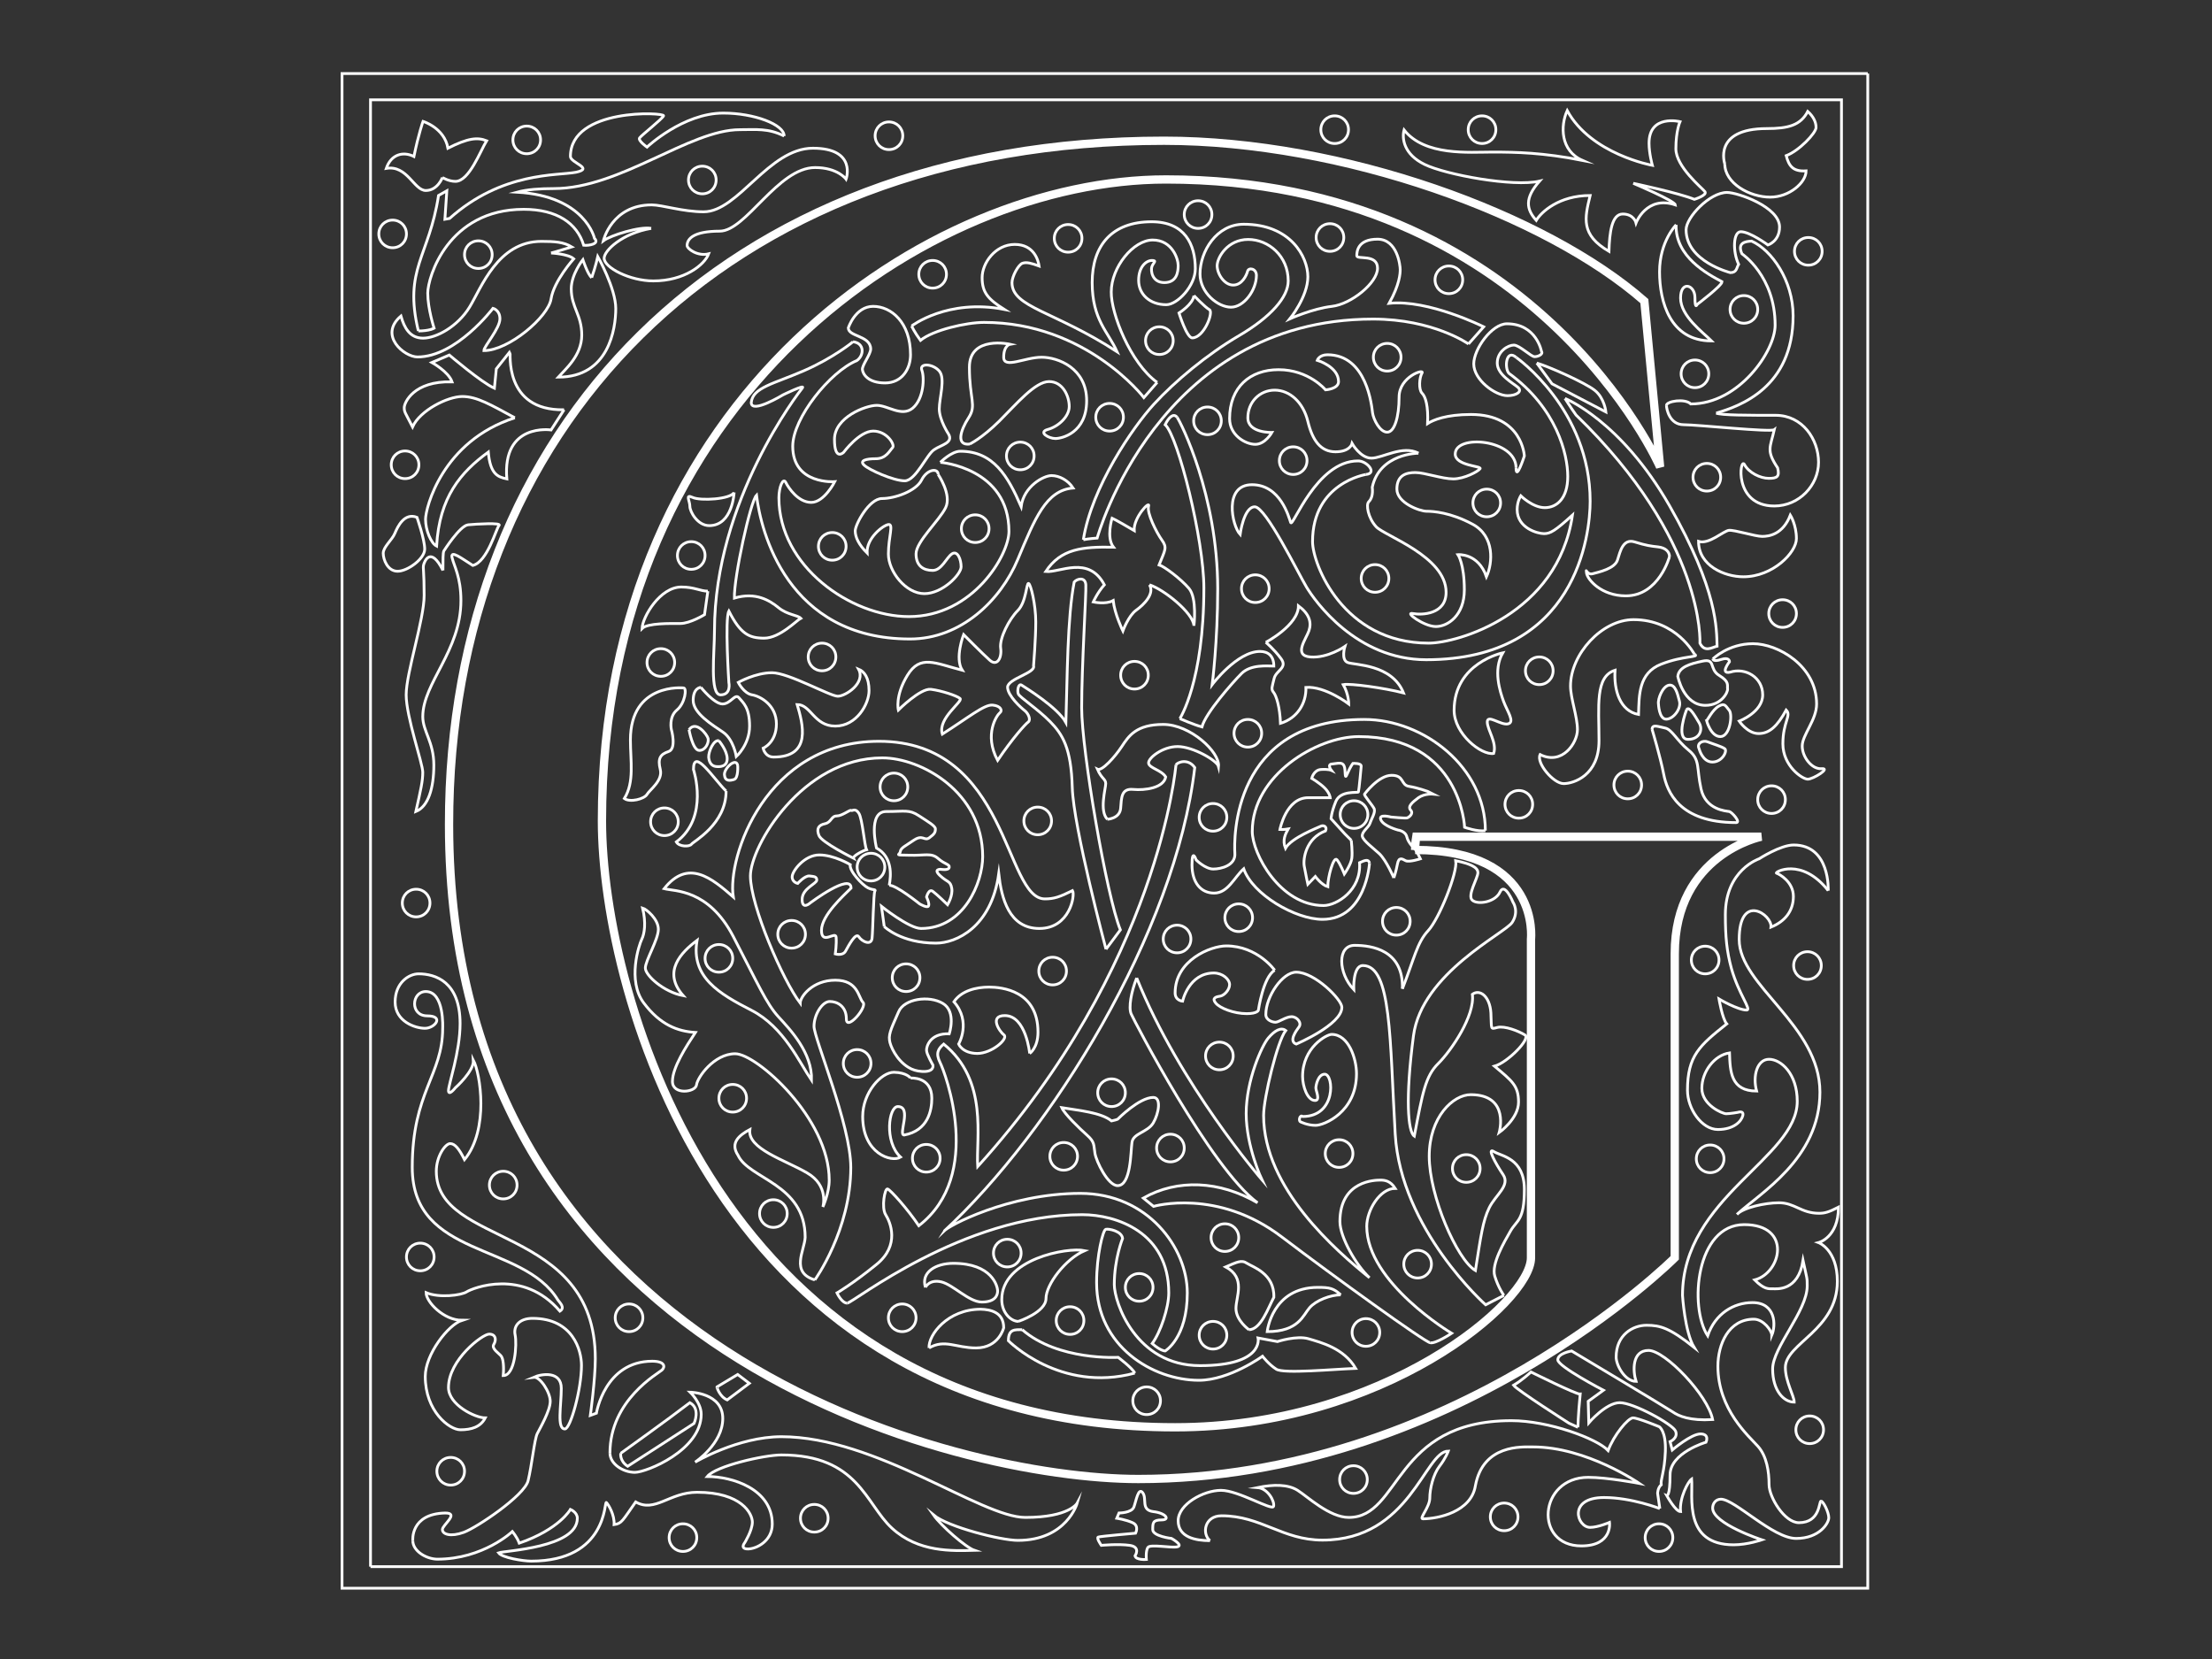 <svg xmlns="http://www.w3.org/2000/svg" xmlns:xlink="http://www.w3.org/1999/xlink" id="Capa_1" x="0" y="0" version="1.1" viewBox="0 0 800 600" xml:space="preserve" style="enable-background:new 0 0 800 600"><rect x="0" y="0" width="800" height="600" fill="#333333" stroke="none"/><style type="text/css">.st0,.st1,.st2,.st3{fill:none;stroke:#fff}.st0,.st1,.st2{stroke-miterlimit:10}.st3{stroke-width:3}</style><path id="fl-14_1_" d="M149.3,557.2c0,3.7,4.7,6.6,8.8,6.7c16.7,0,27.2-10,27.2-10s1.7,2,2.5,4.2	c14.5-5,18.5-12.2,18.5-12.2s2.5,1,2.5,3.2c0,10.7-26.3,11.7-28.5,12.5c1.3,1.8,9,3,11.8,3c27.7,0,26.4-22,27.2-21.2s3,4.5,2.8,8	c2.8-0.4,3-1.4,7.8-8.2c7,4,12.2-3.5,22.2-3.5c16.2,0,20,7.8,20,10.8s-2.8,7.5-2.8,7.5s-1.8,2.2,1.2,2.2s8.8-2.8,8.8-9	c0-12.7-14.5-17.2-23.5-17.2c3-3.8,20.6-7.8,26.8-7.8c27.8,0,30.4,17.7,40,26.5s21.8,8.2,29.8,8c-3-1-12-8.8-14.8-12.8	c5.3,4.4,24.5,9.2,30.5,9.2c17.7,0,21.5-13.5,21.5-13.5s-2.8,5.2-18.8,5.2s-54-29.2-88.2-29.2c-15.7,0-31.2,9.2-31.2,9.2	s10-6.6,10-15.8c0-9.3-11.8-9.5-11.8-9.5s4,3.8,4,8c0,13-19.8,21-24,21s-9-3-9-7" class="st0"/><path id="fl-15" d="M149.3,557.2c0,0-1-9.7,11.7-10c5.3,0-1,4.3-1,6s3,2.7,7.7,1s22-13.3,23.3-18.7	c1.3-5.3,2.3-15,3.3-17s4.7-8.3,4.7-11.7c0-3.3-3.7-9-6-8.7c3-1.3,10-2.3,10,4s-1.7,14.7,1.3,14.7c2,0,6-14.3,6-23	c0-5.3-3-17-17.7-17c-4.7,0-7,2.7-6.3,6s0,14.7-4.3,14.7c0.3-3.3,0-6-0.7-7s-3.7-2.7-2.7-4.3c1-1.7,0.7-3.7-1.7-3.7	s-14.7,9.3-14.7,19.3c0,6.3,9.7,11,13.3,11c-1.7,3.3-5,4.3-9,4.3s-12.7-6.7-12.7-19.3c0-8,8.3-18.7,13.3-20.3c-6.7,0-13-6.7-13-10	c4.7,2,12.7,1,14.7-0.3s20.3-8.7,33.7,7c2-1.3,0-3-0.7-4c-12.7-21-52.7-15-52.7-48c0-27.3,11-33.3,11-50.3c0,0,0.7-13.3-6.1-13.3	c-5.2,0-5.8,8.8,0.5,8.8s2.8,4.5-0.8,4.5s-10.8-2.5-10.8-9.5s5-10.2,8.5-10.2c6,0,15,2.8,15,18c0,10.2-4.2,22-4.2,24.2s2.5-1,2.5-1	s6.8-6,6.5-10c2.5,4.8,5.8,25-3.2,36c-2-4-3.5-5.8-5.2-5.8s-5,4.5-5,10c0,27.5,57.5,19.2,57.5,67.8c0,7.5-1.8,20.5-1.8,20.5l2.2-0.8	c0,0,3-18.8,20.2-18.8c4.5,0,4.8,2,3.5,3.2s-18.8,10.8-18.8,30" class="st0"/><path id="fl-89" d="M235.5,82.6c-4-0.8-14.7,2.5-17.3,4.5c0,0,3-13,17.5-13c3.8,0,11.2,2.5,18.8,2.5	c12.5,0,23.5-23,39.5-23s12,11.2,12,11.2s-3-4.2-11.2-4.2c-13.5,0-25,23-34.5,23s-11.8,2.8-11.8,5.2c0,1.2,3.8,4,7.8,3	c-1.5,4-8.8,9.8-20,9.8c-8.5,0-17.8-4.8-17.8-8.2C218.5,90.6,225,84.4,235.5,82.6" class="st0"/><path id="fl-88" d="M214,100.4c1.5-4.3,2.2-7.6,2.2-7.6s6.5,11.5,6.5,18.8s-2.5,24.8-20.8,24.8	c2.5-2.8,8.5-7.8,8.5-15.2s-3.8-10-3.8-16.8c0-5.2,4.2-10.5,4.2-10.5S212.6,99.4,214,100.4" class="st0"/><path id="fl-87" d="M199.3,91.5c0,0,6.2,0.3,8.2,2.1c0,0-7.2,8-8.2,14.5S184,126.8,175,126.8c0-1.5,5.8-8,5.8-11.5	c0-3.2-2.5-3.8-2.5-3.8S165,129.1,151,129.1c-4.8,0-14.2-7.8-6-14.8c1.2,4.2,3.2,8,8,8s12.5-4.2,16.8-11.2s10.2-23.8,26-23.8	c4.8,0,8,0.2,11,2C202,90.8,199.3,91.5,199.3,91.5" class="st0"/><path id="fl-90" d="M160,64.2c0,0-1.7,4.7-6,4.7s-6.7-9.3-14.3-8c1.7-5,6-6.3,10-4.3c1.7-8.3,3.3-12.7,3.3-12.7	s7.7,2.3,9,9.7c7.3-3.7,10.7-4,14-2.7c-2.3,3.7-6.3,14.7-11.3,14.7C162.3,65.6,160,64.2,160,64.2" class="st0"/><path id="fl-85a_1_" d="M151.3,119.7c-5.4-22.5,3.9-26.8,7.3-49l3-1.7l-0.7,10.3c0,0,0,0,1.7-0.3	c19-17,39-15.4,45.7-16.7c6.7-1.4-2-3.4-2-5.7c0-17.7,34.4-16,33.7-14.7s-8,7-8.7,8c-0.6,1,2.7,3.3,2.7,3.3s13-12.3,27.6-12.3	c11.1,0,22,4.1,22,8.3" class="st0"/><path id="fl-85b" d="M151.3,119.7c4,0,5.7-1,5.7-1s-2.3-7-2.3-12.7s7.3-30.3,34.7-30.3c12,0,19.3,5,21.7,13	c1.9,0.2,5.9-0.5,3.9-2.5c0,0-3.3-15.3-28-16.7c3.7-1,8.3-1.3,13.3-1.3c24,0,49-21.3,67.3-21.3c5.8,0,10.3-0.6,16,2.3" class="st0"/><path id="fl-86a_1_" d="M204,148.2c-22,0.4-19.3-21-19.5-21.1l-5,6.3c0,0,0,0-0.7,7c-4.6-2-16.3-12-16.3-12l-6.3,2.7	c0,0,6,3.3,7.3,7c-14-0.4-17.3,7.6-17.3,9.3s0.3,1.7,3,7c2.7-6,12.7-11,18-11s10.3,3,19,7.7" class="st0"/><path id="fl-86b" d="M204,148.2l-4.7,7.3c0,0-17.7-2.7-16,17.7c-3.3-0.7-6-1.7-6.7-9.7c-10,7.3-17.7,16.3-18.7,34	c-2-1-4-5.7-4-9.7s6-28.3,32.3-36.7" class="st0"/><path id="fl-91" d="M160.2,206.3c0-4.2,0-6.2,0.3-7c0,0,5.8-9.2,8.8-9.5s12.2-0.8,11.2,0.2s-4.2,13.2-9.5,14.5	c-4-2.5-8.2-5.8-7.5-2.8s3.2,7,3.2,15.5c0,18.2-13.8,29.8-13.8,42c0,5.2,4,9.2,4,17.5s-2,15-6.5,16.8c1.8-8,2.5-11,2.5-14.2	s-6-20-6-28s6.5-27.2,6.5-36s-0.5-9.8-0.2-11S155.7,197.3,160.2,206.3" class="st0"/><path id="fl-92" d="M150.8,187.1c0,0,2.8,8,2.8,11.5s-6.2,8-9.8,8s-5.2-4.2-5.2-6.5s3.2-4.8,4.2-7.2	S146.2,185.3,150.8,187.1z" class="st0"/><path id="fl-10" d="M661.2,322.1c0,0,0.8-16.5-12.5-16.5c-4.8,0-12.5,5-12.5,5s-12.2,4-12.2,20.2	c0,8.2,0.5,13.2,2.2,19.5c2.6,9.2,7.4,15,5.5,15c-3.2,0-10-4-10-4s1.2,7.2,2.8,9c-9.8,7.8-14.2,11.5-14.2,24c0,6.8,5.2,14.2,11,14.2	s8.5-3,9-5s-1.8-1.2-1.8-1.2s-2.8,0.5-4.2,0.5s-8.8-3.2-8.8-9.2s4.5-12,10-12.8c0.2,6.8,0.5,13.8,9.8,13.8	c-1.5-5.5,0.2-11.5,4.5-11.5s10.2,5.2,10.2,15.2c0,20.5-41.5,34.8-41.5,70.2c0,0,0.8,13.2,4.2,18.8c-8.8-7-12.2-8-17.2-8	s-11,3.5-11,11.5c0,3,3.2,8.8,7.2,8.8c-1.2-3.8-1.5-11.2,4.5-11.2s21.5,16.2,23.2,25c-8.2,0.5-12.2-1.2-14.5-2.8	c-2.2-1.5-36.5-22-36.5-22s-5,0.8-5,3.2s16.5,11,16.5,11l-5.5,4l0.2,7.8c0,0,6.2-7.3,11.2-7.3s19.2,7.8,20.2,10.3s-2,3.8-2,3.8	l0.8,3c0,0,6.8-5.8,10.2-5.8s2,3,2,3s-13,3.8-13,11.8s-1.2,7.5-1.2,7.5s3.2,5.8,5,5.8c-0.5-5,2.8-11,4-11.8	c0.5,6.5-3,23.8,15.2,23.8c5,0,10.2-1.8,10.2-1.8s-17.8-5.8-17.8-11.5c0-1.5,1-3.2,3-3.2c5,0,18.8,14.2,27.2,14.2s11.8-5.5,11.8-7.5	s-2-6-2.8-6" class="st0"/><path id="fl-9" d="M658.6,542.9c-0.8,0-0.2,7.8-8,7.8c-5.2,0-10.8-9.2-10.8-13.8s-0.8-10.2-4-13.8s-14.5-13.3-14.5-29	c0-7.8,3.8-17,13-17c3.5,0,6.5,4.2,6.5,5.8c1.5-3.5,1.5-11.8-7-11.8c-6.8,0-13.5,4-16.2,12c-6.8-10.5-4.2-40.2,13.2-40.2	s13.5,17.5,3.8,20c3.5,3.5,5,3.2,6.5,3.2s9.2,1,11-10.2c1.5,7,1.5,6,1.5,9.2c0,9-12.5,22.2-12.5,30s4,12,7.8,12	c0-2.2-3.2-7.5-3.2-12.5c0-8.8,18.8-13.5,18.8-31.2c0-11.5-6.8-14-6.8-14s7.2-1.8,7.2-12.8c-3.5,1.8-5,2.2-7,2.2	c-6.5,0-8.8-3.8-14.5-3.8c-5.2,0-13,1.8-15.2,4.2c8-7.5,30-20,30-44.2S629,356.5,629,339.8c0-17.2,12-9,11.5-4.5	c5-2,8.1-5.8,8.1-11.1s-5.1-8.1-6.1-8.4s9-6,18.7,6.3" class="st0"/><path id="fl-11" d="M600.3,545.6c0,0-10.2-4-20.2-4c-13.2,0-9.8,10.8-5,10.8c2.8,0,7-1.8,7-1.8s1.2,8.5-10.2,8.5	c-17.2,0-15.5-24.8,2.5-24.8c7,0,18.5,2.2,18.5,2.2s-19-13.2-38.5-13.2c-4,0-18-1-20.8,14c-1.5,9.5-13.5,12-19,12	c-1.5,0,2.5-4.2,2.5-7.5s1.2-8.5,3.5-11.5s3.2-5.5,3.2-5.5c-8.5,0-13.8,32.2-45.5,32.2c-14.5,0-22.2-8.8-36.5-8.8	c-6.2,0-7.2,6.5-4.2,9" class="st0"/><path id="fl-12" d="M437.6,557.2c-5.2,0-11.5-1.2-11.5-7.2s9.2-11,15.5-11s18.5,7.5,19,5.8s-2-6.5-5.8-6.8	c5.8-1.2,11-1.2,14.5,1s11.5,9.8,18.5,9.8c19,0,16-35,58.8-35c13.5,0,31,6.5,35,10.8c2-5.5,7.2-11.8,9-11.8s9.5,3.2,9.5,3.2	s2.5,1.5,2.2,9s-1.8,10-1.5,12c-1.3,1.1-1.3,3.1-1.3,3.1l0.8,5.5" class="st0"/><path id="fl-16" d="M224.5,525.6c0,0-0.5,2.7,2.5,4.7l24-15.5c0,0,2.5-5.3-1.5-7.5C241.7,513.3,224.5,525.6,224.5,525.6" class="st0"/><path id="fl-17" d="M259.3,501.6c-0.1,0,0.9,3.5,3.7,4.7l8-6l-4.2-3.2L259.3,501.6" class="st0"/><path id="fl-84" d="M616.6,69.3c-1-1.3-10.5-9-10.5-15.5s1.5-9.8,1.5-9.8s-11.2-2.8-11.2,7.8c0,3.8,1.2,8,1.2,8	s-22.2-4-30.8-19.8c-2.5,5.5-2.5,14.5,5.5,18c-14.2-2.8-24-3-32.5-3s-24.5,1.5-32-8c-0.8,3-0.2,8.8,7.5,12.5s32,8.2,41.5,6	c-5.5,6.2-4.8,10.2-1.2,14.2c1.8-3,8.2-9,19.5-9c-2,8.2-3.5,14.2,6.8,20.2c0.2-6.8,1-13.5,5-13.5s4.8,3.2,4.8,3.2s3.8-10,14.2-6.5	c-0.2-1.5-15.2-7.8-15.2-7.8s16.5,3.5,22.1,5.8C612.8,72.1,617.6,70.6,616.6,69.3" class="st0"/><path id="fl-83" d="M623.8,59.3c0,0-4.5-12.8,15.2-12.8c7.8,0,12.2-1.2,14.8-6.2c2,1.8,3,3.8,3,5.8s-6.2,8.5-10.8,10.2	c1,3.8,2.5,5.8,7.2,5.5c0,4.2-6,9.5-13,9.5C632.8,71.3,623.8,66.3,623.8,59.3" class="st0"/><path id="fl-82" d="M606.2,81.3c0,0-6,6-6,17c0,10.8,3.8,25,18.8,25c-3.1-3.1-11.2-9-11.2-15.5s5.2-4.8,5.2-0.2	s0.8,2.5,0.8,2.5s9-6.8,9-8.2C617.5,99.1,605.8,92.8,606.2,81.3" class="st0"/><path id="fl-81" d="M629.6,83.8c-2.8,0-3,7.2-0.8,11.8c-0.8,1.2-0.6,3-3,3c0,0-16-4-16-15.5c0-4.5,8.5-13.5,14.8-13.5	c3.8,0,19,5.2,19,12.5c0,5.2-4.2,6.5-4.2,6.5S632.9,83.8,629.6,83.8" class="st0"/><path id="fl-80a" d="M620.7,149.4c8.5-2.5,27.8-9.2,27.8-35.2c0-12.8-7.8-23.8-15-27c-2.3,0.1-5.3,0.6-3.5,4.6	c0,0,12,8,12,25.8c0,9.5-13.2,28.5-30.5,28.5c-2.1-2.1-8.8-1-8.8,0.5" class="st0"/><path id="fl-80b" d="M602.7,146.6c0,1.5,1.2,7,6.2,7s31.5,2.8,32.8,1.8c-1.5,6.5-3,7.5,1.2,13.8	c0.8,3.2-0.2,3.8-3.2,3.8s-7.2-2-8.8-5s-4.2,15,10.8,15c9,0,16-7.5,16-15.8s-5.8-17-15.5-17s-19.8,0-21.5-0.8" class="st0"/><path id="fl-52" d="M647.5,186.3c0,0,2.2,3.5,2.2,8.5s-8.5,13.8-19.2,13.8c-6.8,0-16.2-4-16.2-12.8c3.8,1.2,9-3.8,11-4	s9.5,2.2,12,2.2S644.8,193.3,647.5,186.3z" class="st0"/><path id="fl-48_1_" d="M513,163.9c-5.7-3-13,1.8-17,1.8s-7-5.3-7-5.3s-0.7,3-6,3s-8.3-4-10-11s-6.6-11.3-12-11.3	s-9.7,4.3-9.7,10c0,5.6,8.7,5.3,8.7,5.3s-2.4,4.3-6,4.3s-9.3-3.3-9.3-9.3c0-11.4,7.4-17.7,17.7-17.7c11,0,17,7.3,17,7.3	s4.7-0.3,4.7-3c0-5.4-7.7-7.7-7.7-7.7s0.7-2,3.7-2c14.3,0,16,18.7,16.3,21s2.6,7,5.3,7c2.6,0,4.3-5.4,4.3-12.7	c0-7.4,9.3-10.4,8.3-8.7c-1,1.6-1.3,6,0,7.3s2.3,4.7,2,11c2-1.3,6.7-3.3,15.7-3.3c18.6,0,19.3,15,19.3,15s-3,9.3-3,4.3" class="st0"/><path id="fl-49" d="M513,163.9c0,0-14,0-16.7,12.3c0.3,2.7-0.3,4.3-1.3,5.3s-0.3,5.7,2.7,9s25.3,10.7,25.3,23.7	c0,8-8.7,8.3-12,7.7c-3.3-0.7,4,4.7,8.3,4.7s10.3-4,10.3-13.3s-2.3-12.7-2.3-12.7s7.3-0.7,10.3,8c2.3-5,3-14.7-5-19	s-14.3-4.7-16.7-4.7s-10.7-3-10.7-8s3.3-6,6.7-6c3.3,0,9.7,2.3,13.7,2.3s9-2.7,9.7-3.7s-9-1-9-5.3c0-7.3,22-5.3,22,5" class="st0"/><path id="fl47a" d="M548.4,129.3c-3.7-3.3-4.4,3.7-2.7,5.7c17.3,12.6,21.3,29.3,21.3,37.3s-4,11.3-8.3,11.3	c-4.4,0-8.7-4.3-8.7-4.3s-1.3,2-1.3,5c0,6.7,7.4,8.7,9.7,8.7s4-1,10.3-6.7c-5.3,36-41.7,46.3-52,46.3c-31,0-42-28.7-42-36.7	c0-21.3,19.3-24.3,19.3-24.3" class="st0"/><path id="fl-47b_1_" d="M548.4,129.3c0,0,26.7,18.7,26.7,52c0,11.7-4.7,57.3-59.3,57.3c-25.3,0-40.3-21.3-43.3-26.3	s-14.7-29-18.7-29s-5.3,10-5.3,10c-3-3.3-6-18,4.3-18s13.3,11.7,14,13.7s9.3-22.3,24.3-22.3c3.2-0.1,7.2,4.5,2.9,4.9" class="st0"/><path id="fl-46a" d="M425.7,150.9c1.3,1.7,14.7,28.3,14.7,62c0,19.3-2,34.7-2,34.7s9-12,17.3-12c3,0,5,1.7,5,5.3	c-2.3,0-8.3-0.7-11.7,2.7c-3.3,3.3-13,14.3-14.3,19.3c-2.7-0.7-8-3-8-3" class="st0"/><path id="fl-46b" d="M426.7,259.9c0,0,8.7-13.3,8.7-47.3c0-17.3-9.3-54.7-14-59c1.3-2.7,3-4.3,4.3-2.7" class="st0"/><path id="fl-4_1_" d="M306.4,471.3c-2,0-3.7-3.7-3.7-3.7s5.7-3.3,14.3-10.3s5-15.3,3.3-18c-1.6-2.6-0.3-9.6,0.7-9.3	s7.3,7.3,11.3,13.3c23.7-18.3,9.4-55.7,7.7-59c-1.7-3.4-0.7-5,1.3-6.7c16.3,13.3,11.6,34,12.3,44.3c65.7-72.6,71.7-145.3,71.7-145.3" class="st0"/><path id="fl-3" d="M306.4,471.3c2,0,41.7-32,85-32c12.3,0,31.3,6.3,31.3,28.3c0,5.3-3,14.3-6,18.3	c3,2.7,4.7,2.7,4.7,2.7s8-4.7,8-21s-14.3-36-38.7-36c-26,0-48.3,12-49.3,13.7c38.7-35.7,83.7-108,90.7-167.7c-2.4-3.4-6.1-2-6.8-1" class="st0"/><path id="fl-2_1_" d="M517.2,485.6c-2-0.3-34.6-23.8-53.7-38.3c-23.3-17.7-46.3-11-46.3-11s0,0-3.7-3	c12.3-7,27.6-6.3,41.3,1.7c-17-12.6-44.7-66-45.7-68.3s0-8,2-13" class="st0"/><path id="fl-1" d="M517.2,485.6c1.8,0.6,7.8-3.4,7.8-3.4s-30.7-18.3-30.7-38.7c0-5.7,4.7-13.7,10.3-13.7	c-1.7-2.7-3.7-3-5.3-3c-1.7,0-14.7,0-14.7,15c0,5.7,6,16,10.7,20.3c-12-9.7-38.3-32.3-38.3-58.7c0-6.3,5-27,8-30.7	c-1.7-1.3-4,0-6.3,2.7s-8,15.3-8,27.3s5.7,24,5.7,24s-29.7-34.3-45.3-73" class="st0"/><path id="fl-19" d="M399.9,444.6c1-0.3,5.8,0.6,6.1,3.3c0,0-3,7.3-3,16.7c0,6.3,7.7,29.3,31,29.3s21-10,21-10l7,1.3	c0,0,7-2.3,11.3-1s12.7,3.3,17,10.7c-8.3,0.3-26,2-28.7,0.3s-5-4.7-5-4.7s-12,8.7-23,8.7c-16.7,0-37-12.3-37-35.3	C396.6,453.9,398.9,444.9,399.9,444.6" class="st0"/><path id="fl-20" d="M451.7,480.9c0,0-4.7-3.3-4.7-7.7c0-4.3,3.7-11-3.7-15c4-1.7,5.7-2.7,7.7-1.3c2,1.3,10,3.7,9.7,12.3	C458.7,472.9,456,480.9,451.7,480.9" class="st0"/><path id="fl-21" d="M484.9,468.3c-3.7,0-9,2-11.3,4.7c-2.3,2.6-3.9,8.6-15.3,8.6c0,0,1.7-16,18.3-16	C480.9,465.6,482.3,465.9,484.9,468.3" class="st0"/><path id="fl-25" d="M336,487.5c-0.3-4.7,6.7-14,18.7-14c3.6,0.1,8.3,1.1,8.3,6.7c0,0-1.7,7.3-10,7.3	C345.7,487.5,341.7,484.2,336,487.5" class="st0"/><path id="fl-26" d="M334.7,465.6c0,0,1.3-3,5.7-2c4.3,1,10,7.3,14.7,7.3s5.7-2.3,5.7-4s-2-10-16-10	C338.3,456.9,333,460.2,334.7,465.6" class="st0"/><path id="fl-24" d="M368.3,477.9c0,0,10-3.3,10-8.3s7-14.3,14-17.3c-6.3-1.3-30,3-30,17.7	C362.3,474.9,365.7,477.9,368.3,477.9" class="st0"/><path id="fl-22_1_" d="M410.4,496.6c-27,7.3-45.7-11.7-45.7-11.7c0-4.3,2.3-4,5-4" class="st0"/><path id="fl-23" d="M410.4,496.6c-0.7-1.7-6-5.7-6-5.7s-21.7,1.3-34.7-10" class="st0"/><path id="fl-7" d="M319.8,335.1c0,0,6,6,18.7,6c7.3,0,20-5.7,22.7-25c1,8.7,3.7,19.7,14.7,19.7s13-12,12-13.7	c-4.7,2.3-6.7,3-10,3c-14.7,0-13-57-60-57c-41,0-55,42-52.7,56.3c-7.7-6.7-16.3-14-25-3c3.7,1,16,0,25,17.3s12,24.3,16.3,29	s12.3,13,12,23c-4.3-6.3-10-19.3-21.7-25.3s-22-12-19.7-25.3c-5.7,4.3-12.7,11.3-5,20c-7-1.3-13.7-7.3-13.7-10s4.7-10.3,4.7-14	s-4.3-7.3-5.7-7.7c1.3,5.3,0.7,9.3-0.3,11.3s-5.3,15,0.7,23s12.3,10.3,18.7,10.7c-3.3,5-8.3,12.7-8.3,17.7s8.3,4,8.7,1.3	c0.3-2.7,6.3-11.3,14-11.3c7.7,0,34,23.3,34,45.7c0,4.7-2.3,9.7-2.3,9.7s2.3-7.7-5.7-12.3c-8-4.7-21.7-8.7-20.7-15.7	c-3.7,2-7.3,4.7-4.3,9.3c4,8.7,24.3,10.3,24.3,29.7c-0.2,4.7-5.5,12.7,3.5,15.4" class="st0"/><path id="fl-8_1_" d="M294.7,462.9c0,0,13-18,13-40.7c0-15.3-13.3-46.7-13.3-51s3-9,5.7-9s6,1.7,6,6.3s7.7-4.3,6-6	s-1.7-8-10-8s-12.7,6-12.7,8.3c-6.3-8.3-18-35.3-18-46s18.7-42.7,47.7-42.7c14,0,36.3,12.3,36.3,35.7c0,9.3-6.7,26-22.3,26	c-4.3,0-14.3-8-14.3-8l1,7.3" class="st0"/><path id="fl-30" d="M329.3,389.9c0,0,7.7-0.7,7.7,7.3c0,4.3-1.3,11.7-10,13.3c-2.3,0,3-10.3-2.3-10.3	c-3.3,0-5,12.7,1,18.3c-3.3,2-13.7-1.3-13.7-14.7c0-8.7,6.7-16,11.3-16C328,387.9,329.3,389.9,329.3,389.9" class="st0"/><path id="fl-29" d="M372.4,381c0,0-1.3-13.7-9-13.7c-5.7,0-2,5.7-0.3,7s-4.3,6.7-9.7,6.7c-5.4-0.1-6.7-3.4-6.7-3.4	s4.7-8-1.7-15.3c2.7-4,8-5.3,12.7-5.3s17.7,1.3,17.7,16.3C375.4,379,372.4,381,372.4,381" class="st0"/><path id="fl-28" d="M328.5,386c1.4,0.9,3.1,1.4,4.9,1.5c4.7,0.3,4-2.3,4-2.3s-2.3-4-2.3-5.3c-0.1-1.3,1.2-6.3,8.2-6	c0,0,2.7-8-2.3-11s-14-1.7-16,3s-3.7,7.7-3.3,10.3C321.9,378.2,324.2,383.4,328.5,386" class="st0"/><path id="fl-32" d="M481.6,374.1c-1.8,0-10.5,4.7-10.5,15.2c0,3.5,1.7,8.7,4.5,8.7c2,0,0.3-3.5,0.3-4.5s0.8-5,3.2-5	c3.3,0,4.3,15.3-8,15.3c-0.9-0.8-1.6,1.4-0.8,1.9c0,0,2.5,1.3,5.5,1.3s14.8-4.7,14.8-18.7C490.6,383,487.8,374.1,481.6,374.1" class="st0"/><path id="fl-31" d="M467.1,367.7c2,0,3.8,2.2,2.7,3.7s-3.8,5.2-1,6.2c0,0,16.5-7,16.5-13.3c0-2.8-9.8-12.7-16.5-12.7	c-5,0-11,8.8-11,15.3c0,2,2.3,2.8,3.5,2.8S465.1,367.7,467.1,367.7" class="st0"/><path id="fl-33" d="M461,350.9c0,0-6.2-8.8-17.5-8.8c-5.7,0-18.5,5.2-18.5,17c0,2.8,2.7,3,2.7,3s2.2-10.2,11.3-10.2	c3.2,0,5.7,2.3,5.7,4.2s-2,4-3.5,4.2s-3,0.7-1.5,2.5s6.5,3.8,11.2,3.8c3.8,0,4.2-1.2,4.2-1.2S456.8,353.4,461,350.9" class="st0"/><path id="fl-45" d="M400,343.3c0,0-11.8-44.2-12.2-58.5s-3.5-19.2-8-23.8s-11-8.8-11.5-10s0-4,1.2-3.2s13,8,16,13.5	c0.5-16,0.5-38.2,3-50.8c1-1.2,4-2,4.2,1s-1.5,29.2-1.5,44.5s9,68.1,14,80.3L400,343.3" class="st0"/><path id="fl-47a_1_" d="M391.8,195.2c3-19,17.9-40.7,25.5-49s19.2-18,30.8-24.8s17.8-14,17.8-19.8c0-9-7.1-15-14.5-15	s-11.2,6.5-11.2,9.5s2.6,7,5.8,7s4.8-3.5,5.2-5s3.2-1,3.2,1.5c0,5.3-4.5,11.5-9.2,11.5s-11.2-5.2-11.2-12c0-8.2,6-18,15.8-18	c17,0,23.2,11.8,23.2,19s-6.5,15.2-6.5,15.2s8.2-3.7,15.2-4.5s16.5-8.5,16.5-13.8s-7.5-3-7.5-4.5s0.3-6,7.5-6s8.2,9.6,8.2,11	s-0.2,5.4-4,12.2c14.2-1.5,34.2,8.5,34.2,8.5l-5.5,6.2" class="st0"/><path id="fl-47b" d="M391.8,195.2c2-0.4,5-0.6,5-0.6s21.8-79.2,99.8-79.2c21.8,0,34.5,9,34.5,9" class="st0"/><path id="fl-64a_1_" d="M418.5,138.3c-9.7-7-16.7-25-16.6-32.7c0-9,8-18.8,15-18.8s9.2,6.8,9.2,9.2s-0.5,6.2-5,6.2	s-5-4.4-4.5-5.8s2-2.2,0-2.2s-4.8,2.2-4.8,7.2s4,8.8,10,8.8c4,0,10.5-6.8,10.5-13c0-8.8-3.8-17-15.8-17c-14.3,0-21.5,8.5-21.5,22	s5.8,17.8,9,25c-22.8-14.8-38-16-38-25c0-2.2,2.3-6.5,3.8-7s3.2,0,6,1c-0.3-2-1.8-7.8-8.8-7.8s-11.8,6.7-11.8,12s2,7.7,8,11.5	c-20.5-4-33.5,6-33.5,6" class="st0"/><path id="fl-64b" d="M418.5,138.3l-4.8,5.5c0,0-20.8-27.2-57.8-27.2c-6.5,0-18.5,2.8-23,6.5c-2.2-3-3.2-5.2-3.2-5.2" class="st0"/><path id="fl-66a_1_" d="M308.5,123.6c4.3,0.5,4,5,1.4,6.8c-9.7,4-23.2,20.8-23.2,31c0,14,15.2,12.8,15.2,12.8	s-3.8,7.5-8.5,7.5s-8.2-5.2-9.2-7.2s-2.5,1.7-2.5,5.5c0,24.8,26,43,47,43c23.2,0,36.2-22.3,36.2-30.8c0-23-24.8-25-24.8-25" class="st0"/><path id="fl-66b" d="M308.5,123.6c0,0-7,5.8-17.8,10.5s-18.5,6-19,11.5c0,4.2,11.5-2.8,11.5-2.8s8.2-4,7-2.5	s-31.8,40.8-31.8,87.8c0,8.2-1.8,23.2,2.2,23.2s3-4.5,3-4.5s-1.5-23,0-25.8c4.2,8.2,7.2,9.8,12.8,9.8s11.8-6.5,13.2-7.2	c-1.2-1.2-4.8-1.2-8-3.8s-8.2-5.8-16-3.5c-0.2-7.5,5.8-35,8-37.2c1.5,12.8,11,52,55.5,52c18.5,0,32.8-14,39-28.8s10.2-25,20-25.8	c-1.8-2.8-5-4.5-7.8-4.5s-10,3.8-11,11.2c-4.8-11-10-20-22-20c-3.2,0-7.2,4-7.2,4" class="st0"/><path id="fl-67" d="M315.8,110.8c6.5,0,13.5,5.8,13.5,17.5c0,5-3,10.2-9.2,10.2s-8-3.2-8.2-4.8s3-5.5,3-7.5	c-0.1-4.9-8.1-4.4-8.1-7.6C306.8,118.6,309.3,110.8,315.8,110.8" class="st0"/><path id="fl-72" d="M350.7,160.6c0,0,4.3-2,10.7-8.3c6.3-6.3,13-14.3,18-14.3s7.3,5.3,7.3,9s-4,7.3-7.7,8.3	s0.3,3.3,2.7,3.3c2.3,0,11.3-2,11.3-13.7s-10.3-15.7-16.3-15.7s-13.7,4.3-13.7,0s2.3-4.7,2.3-4.7s-14.7-3.3-14.7,8.3	c0,11.7,2.7,13.7-0.3,18.3S345.7,161.2,350.7,160.6" class="st0"/><path id="fl-70" d="M343,156.9c0,0-3.3-5-3.3-9s2.3-11,0-13.7s-7.3-3-6.3-0.3s0.7,10.3-3.3,13.7c-4,3.3-9-1-13-1	s-15.3,4.3-15.3,12.3s3.3,4.7,3.3,4.7s5.7-7.7,10.7-7.7s8,5,7,6s-2.3,4-6,4s-6,0.7-4.3,2.3c1.7,1.7,10.7,5.7,14.7,5.7	s8-9.7,10.7-11.3C340.3,160.9,345,160.2,343,156.9" class="st0"/><path id="fl-71" d="M339.3,171.6c0,0,5,7.3,2.7,12s-10.7,12.3-10.7,16.7s2.7,6,6,6s5-4.7,7-6s3.3,2,3.3,4.7	s-6.7,9.7-13.3,9.7c-6.7,0-13-8-13-14.3s2-11,0-10.7s-8,5-7.7,10.3c-3-3-4.3-5.7-4.3-8s5-11.7,9.7-11.7s12.3-2.7,14.3-6.7	S339.3,169.2,339.3,171.6" class="st0"/><path id="fl-56" d="M619.5,238.3c0,0,5.5-5.5,14.5-5.5s23,8,23,21.8c0,5.8-5.2,11.2-5.2,15.2s3.5,8.5,7,8.2	s-3,3.8-5,3.8s-9-4.8-9-12.8s3.2-10.2,1.2-12.2c-3.2,5.8-6,8.5-10,8.5s-7-4.5-7-4.5s8.5-3.2,8.5-9.5s-6.2-10-11.8-8.2	c-3.8,0.8-0.2-3.8-0.2-3.8s0-1.8-3-0.8S619.5,238.3,619.5,238.3" class="st0"/><path id="fl-57" d="M612.8,236.6c0,0-6.5-12.5-22-12.5c-11.5,0-22.8,12.5-22.8,24c0,4.5,2.5,11,2.5,15.8s-5.5,13-13.5,9	c-1.5,3,4.8,10.5,8.5,10.5s12.8-3,12.8-15.5s-1.5-23.2,5.8-25.5c-0.5,7.2,1.8,14.8,8.5,16c0.2-7,0-15,8.2-18.2	S615,237.8,612.8,236.6" class="st0"/><path id="fl-63" d="M597.5,263.8c0,0,3,10,4.2,16.2s5.5,17.5,26.2,17.5c1.8,0-1.5-3.8-2.5-4s-8.5-0.5-10.2-8.2	s-0.2-10.5-4.5-14s-6-7.5-8.5-8S597.5,261.8,597.5,263.8" class="st0"/><path id="fl-58" d="M615.8,239.1c-4.8,1-8.6,2.2-9,5.5c0,0,2,10.5,10,10.5c5.8,0,8.2-4.8,8-6s0.8-2.5-3-4.8	S620.6,238.1,615.8,239.1" class="st0"/><path id="fl-59" d="M603.6,247.8c-2.3,0.4-4.1,5-3.8,6.8c0,0,0.2,5.5,2.8,5.5s5.5-3.8,4.8-6.5S605.9,247.4,603.6,247.8" class="st0"/><path id="fl-60" d="M610,256.6c0,0-4.2,10.8,0.5,10.8c4.2,0,5.5-3.5,4-6S611,255.3,610,256.6" class="st0"/><path id="fl-61" d="M625.4,256.9c-1.3-1.5-1.5-2.8-3.8-1.5c-2.3,1.3-4.1,5.2-4.4,5.2c0,0,1.5,5.8,5,5.8	S626.7,258.4,625.4,256.9" class="st0"/><path id="fl-62" d="M623.8,270.8c-1-0.8-4.5-1.8-6.2-2.5s-4.1,0.5-3.1,2.5c0,0,1.2,4.8,4.8,4.8S624.8,271.6,623.8,270.8" class="st0"/><path id="fl-51" d="M603.8,201.3c0,0-3.8,14.2-15.8,14.2c-8.8,0-13.8-5.8-14.2-8.2s0,0.8,2.2,0.2s8-1.8,9-5	s2-7.8,6.2-6.5s5.8,1.5,8.5,1.8S603.8,199.6,603.8,201.3" class="st0"/><path id="fl-55" d="M566,144.1c0,0,20.2,8,37.8,38.8s17,44.8,17.2,50.8c-1.8,0.4-4.5,2.4-6.2-1.1c0,0,2-37.2-44.8-82.5	C568,147.3,566,144.1,566,144.1" class="st0"/><path id="fl-54" d="M555.8,131.3l5.5,7.5l19.5,10.2c0,0-0.5-5-4-7.8S560.2,132.6,555.8,131.3" class="st0"/><path id="fl-53" d="M533,131.6c0,5.8,7.8,11.5,12.2,11.5c3.2,0,5.5-1.5,3.8-3s-7.5-4.5-7.5-8.8s4-6.5,6-6.5	s6.2,4.2,7.5,4.2s3.2-0.9,2.5-1.9c0,0-1.8-10-12.5-10C539.5,117.1,533,126.3,533,131.6" class="st0"/><path id="fl-68" d="M265.5,178.1c0,0-0.5,12-9,12c-4.2,0-7-5-7-7s-1.8-4.5,1-3.2S264.2,180.6,265.5,178.1" class="st0"/><path id="fl-69" d="M256,213.8l-1.2,8.5c0,0-5.2,3.2-8.8,3.2s-11.8-0.2-13.8,1.8c0.2-4.2,6.5-15,14.2-15	C251.2,212.3,253.2,213.8,256,213.8" class="st0"/><path id="fl-75" d="M267,246.8c0,0,6.2-3.5,12.2-3.5s21,8.5,23.8,8.5s10.2-4.8,7.5-9.8c2,0.8,3.8,3,3.8,7.8	s-4.5,12.8-12.2,12.8s-8.8-7.8-13.8-7.8c2,6.8,5.5,19-8.5,19c-3.2,0-3.8-3.2-3.8-3.2s4.8-2,4.8-8.8s-5.8-10-8.8-10.5	S267,246.8,267,246.8z" class="st0"/><path id="fl-73" d="M247.2,248.8c0,0-19.2-2-19.2,18.8c0,7.8,1.5,15.2-2.2,21.2c2,1.5,7.2,0.2,8.2-1.5s5.8-5,4.8-9	s0-5.5,3-6.5s1-8,1-8s-1-4.5,2-7S248.5,248.8,247.2,248.8" class="st0"/><path id="fl-79" d="M262.6,286.1c-4.5-4.4-11.8-16-11.8-7.8c0,0,5.8,17.2-6.2,26.2c1,1.8,4.8,1.8,5.5,0.8	S262.6,298.1,262.6,286.1" class="st0"/><path id="fl-74" d="M253.5,248.6c0,0,4.8,6,7.8,6s4.5-4,6-2.2s3.8,3.5,3.8,10.2c0,6.7-4.8,11-4.8,11s-1-6.2-4.8-8.8	s-10.8-6.8-10.8-11.5S253.5,248.6,253.5,248.6" class="st0"/><path id="fl-76" d="M249.2,263.9c0,0,1.3,7.5,3.7,7.5c2.3,0,3.5-2.8,3.2-4.3C255.7,265.6,251.7,260.4,249.2,263.9" class="st0"/><path id="fl-77" d="M260,267.9c0,0,3,3.5,3,6.5s-2.8,3-4.2,2.8c-1.3-0.2-2.3-1.2-2.5-3.3	C256.2,271.7,258.2,267.4,260,267.9" class="st0"/><path id="fl-78" d="M266.8,276.9c0,0,0.3,4.5-1.3,5s-3.3,0.7-3.5-1.7C261.8,277.9,266.3,273.7,266.8,276.9" class="st0"/><path id="fl-65" d="M431.8,106.9c0,0,4,4.2,5.6,5.1s-2,10.2-6.2,10.2c-2,0-4.8-9-4.8-9S431.5,110,431.8,106.9" class="st0"/><path id="fl-44" d="M415.7,211.5c5.1,1.6,15.8,10.1,16.1,14.8c0,0,1.2-10-1.8-13.5s-9-8-10.8-8.5c2.2-5.5,3-6.2,1-9	s-5.5-9.8-4.8-12.2s-5.5,4-5.2,8.8c-6.8-4-8-4.5-8-4.5s-2.2,7,0.5,10.5c-11.2-0.2-19,0.5-24.5,8.8c5,0.5,15.5-6,21.2,4.8	c-2.5,2.8-4,6.2-4,6.2s4.5,1,7.2-0.5c0.5,4.8,3.5,11,3.5,11s2-5.5,4.8-7.5S417.7,214.7,415.7,211.5" class="st0"/><path id="fl-41" d="M400.5,296.3c0,0,4.5-0.2,4.8-4s0.2-7.2,4.5-6.8s11-0.5,11.8-4.5c-1.5-2.5-6-3.2-6.2-5s5-6,10.5-6	s14.2,5,14.8,7.2c0.5-5.2-10.2-15.2-20-15.2s-12.5,4.2-15,8s-7.2,9-8.8,8.2c1.5,3.5,3,3.5,3,5.2S397.5,293.3,400.5,296.3" class="st0"/><path id="fl-43" d="M457.8,232.3c0,0,11.8-6.2,11.8-13.2c4,3,4.8,6,3.8,9s-5.8,9,0.5,9.5s12.5-3.8,12.5-3.8	s-1.5,4.8,1,5.8s16,0.5,20.2,11c-7-1.8-19.2-3.5-21.8-3c2,3.5,2,7,2,7s-8.5-6.5-15.5-6c0.2,5.8-3.2,11.2-9.2,13	c-0.2-5.8-1.5-10-2.5-11.2s-0.5-2,0.2-5s5-3.8,2.5-7.2S457.8,232.3,457.8,232.3" class="st0"/><path id="fl-42" d="M370.6,257c-1.3-1-6.2-5.4-6.2-8.5c0.2-3.1,10.2-5.1,9.4-7.7c0,0,0.8-9.8,0.8-15.9	c0-6.2-1.8-13.6-2.6-13.9c-0.8-0.3-0.8,6.7-3.9,9.8s-6.7,10-6.2,13.6s-1.3,6.7-3.9,4.4s-9.5-9.3-9.5-9.3s-3.3,8.5-0.5,12.9	c-10-2.6-15.2-5.7-19.8,1.8s-3.3,12.6-3.3,12.6s8-8,11.8-7.5c3.9,0.5,9.3,2.3,10.5,3.3c1.3,1-8.2,7.2-6.4,12.9	c9.3-5.9,15.2-10.8,18.2-10.5c3.1,0.3,3.6,2.1,2.6,2.8c-1,0.8-5.9,7.7-0.8,17.2c5.4-8,10-13.1,11.1-13.9	C372.9,260.3,371.9,258,370.6,257" class="st0"/><path id="fl-35" d="M316.4,322.3c0.5-0.8-0.5-0.2-2.5-1.2s-6.9-6.2-6.4-8.4c0,0-5.8-3.5-11.2-3.5	c-5.3,0-9.7,5.7-9.8,7.8s2,2.5,2,2.5s2.5-2.8,4.2-2.7c1.7,0.2,2.7,0.2,2.7,1.5s-5.3,3-5.3,7s3,1.2,3,1.2s14.7-11,14.7-5.3	c-2.6,2.6-10.7,9.8-10.7,15.3s5.2,0,5.3,2.5c0.2,2.5-0.3,6-0.3,6s2.7,0.8,3.7-1s3.7-7,4.8-5.2c1.2,1.8,4.5,3.3,4.8,0.5	S315.9,323.1,316.4,322.3" class="st0"/><path id="fl-36" d="M302.6,295.1c2,0,4.7-2.3,5.2-2s1.5-1,2.8,1s2,11.5,2.8,13.2c-1.2,0.3-5.1,2.3-4.7,3.1	c0,0-11.5-5.7-12.5-8.2s-0.2-3.8,2.2-4.3C300.7,297.4,300.6,295.1,302.6,295.1" class="st0"/><path id="fl-34" d="M321.6,320.2c0.7-3.6,1.2-10.3-4.6-13.5c0,0-3.3-13.2,3.5-13.2s8.3-0.8,11.8,1.5s6,3.7,6,4.8	c0,1.2-0.3,1.8-2.2,3.2c-1.8,1.3-2.3-1.3-5.5,0.8c-3.2,2.2-4.8,2.8-5,4.2c-0.2,1.3-2.5,1.2,3.2,1.3c5.7,0.2,8-1,10.5,1.2	s4.2,2,4,3.2s-3,0.7-3,0.7s-3-0.2-0.3,2.3s3.7,1.8,4.2,4.5s-1.5,6-1.5,6s-3.8-3.7-5.3-4.8c-1.5-1.2-2.3,2-2.3,2s1.2,2.5,0.7,3.3	s-3.2-0.8-3.2-0.8S323.9,319.9,321.6,320.2" class="st0"/><path id="fl-27" d="M404.2,428.8c-3.5,0-7.7-8.7-8.2-11.7s0-4-2.8-6.5s-8.2-7.7-9.2-10c6,1,14.2,1.7,18,4.8	c2.3-0.5,2.3-0.7,2.3-0.7s7.7-7.8,12.8-7.8c3,0,2,5.8,0,9.2s-7.2,3.7-7.7,7S409.1,428.8,404.2,428.8" class="st0"/><path id="fl-38" d="M488.7,303.9c0,0,0.5,4.2,0.2,6.5s-2.7,5.7-2.7,5.7s-1.5-3.8-2.7-5.2c-1.2-1.3-3.3,6.3-3.3,9.8	c-2.3-0.7-4.5-3.7-4.5-3.7l-2.7,2.8c0,0-0.8-3.7-1.3-6.5s0.7-10.2,7.7-12.8c0.7-1.5-0.7-2.2-1.7-1.7s-10.7,4.2-12.8,8	c-1.2-3,0-5.2,1-7c-1.7,0.3-3,0.2-3,0.2s2.2-11.5,10.2-11.5c5.2,0,8,0,8,0s-0.2-1.7-2-3.5s-4.7-3.5-4.7-3.5s0.7-3,3.3-3.2	c2.7-0.2,3.8,0.3,3.8,0.3s-1.7-2.2,0.3-2.3c2-0.2,3.7-0.8,4.3,0.7c0.7,1.5,0,5.7,1.2,2.8c1.2-2.8,2-3.7,2-3.7s3-0.2,3,1	c0,0-0.8,8.8-1,9.3s-6.5-0.7-8.2,3.5s-1.7,6.2-1.7,6.2l5,5.5L488.7,303.9" class="st0"/><path id="fl-37" d="M504.1,317.5c0,0-2.7-6.3-5.2-8.7c-2.5-2.3-5.8-4.7-6.2-6.3c-0.3-1.7,2.3-3.2,2.8-4.8s2-3.8,1.5-5.2	c-0.7-1.4-3.8-4.9-3.5-5.3c0,0,5-6.8,9.8-6.8c4.7,0,3.2,3.5,6.3,4s6.7,1.8,6.7,1.8l2,1c0,0-3-0.3-5.3,1.3c-2.3,1.7-4,3.2-2.8,4.5	s-0.8,2.7-1.3,2.8c-0.5,0.2-5.8-0.3-5.8-0.3s-4.7-1.3-3.7,1s6.2,3.7,6.2,3.7s2.7,0.3,3.2,2.5s2.8,4.2,3.2,4.7s1.7,3.2,1.7,3.2	s-4,1.3-5.3,0.7c-1.3-0.7-2.5-1.5-3,1.2S504.1,317.5,504.1,317.5" class="st0"/><path id="fl-39_1_" d="M537.2,300.4c0-22.7-22.1-40.2-43.8-40.2c-48.1,0-47.1,43.8-46.8,48.3c0.4,4.5-5,5.8-7.8,5.8	c-2.9,0-6.2-3.3-6.2-3.3s-1.5-4.5-1.5,1.8c0,6.4,3.2,10.2,8,10.2c5,0,7.2-5.6,10.7-8.8c3.2,9.3,18.7,18.3,28.5,18.3	c15.7,0,17-20.3,17-20.3" class="st0"/><path id="fl-40" d="M537.2,300.4c-2.8,0.5-7.5-1.2-7.5-1.2s-1.3-32.8-38.3-32.8c-15.2,0-38.5,14-38.5,34.3	c0,8,10,26.8,25.8,26.8c4.7,0,13.7-5.5,13-15.5c2-0.9,3.3-1.4,3.6,0.2" class="st0"/><path id="fl-5_1_" d="M543.9,468.5c0,0-2-2.7-3.3-7s3.4-12.3,5.7-16.3s5-3.7,5-15c0-11.4-8.3-12-11-13.7	s0.6,4.3,3.3,8.3s-2.7,7.3-5,12s-3,10-5,22.7c-6.7-4-16.7-27-16.7-41.3s8.7-22.3,15-22.3c14.3,0,10.3,13.7,10.3,13.7s7-5,7-11	s-2.4-7.7-8.7-13c4.7-1.3,13.3-10,11-11.3c-2.3-1.4-7.3-3.4-10-2.7c-2.6,0.7-2,0.7-2.3-5.3c-0.4-6-4-8.7-6.7-6.7	c1,7.7-7.6,20.3-12.3,25c-4.7,4.6-5.7,10.6-8.7,26.3c-2.3-1.6-3.3-13.6-0.3-36.3s33.1-37,35.7-41s0.3-7.3,0.3-7.3s-3-7.4-4.7-3.7	s-8,4.7-10,3s2-8,2-10s-3-3.3-8-4.3c0.7,4.3-6,21-10,25.3s-5,10-9.3,21" class="st0"/><path id="fl-6" d="M543.9,468.5l-6.6,3.4c0,0-30.7-27.3-32.7-61.7s-1.3-61-11.7-61c-3.7,0-3.3,8.7-3.3,8.7	c-5.7-6-6-16,0.3-16s17.7,1.7,17.3,15.7" class="st0"/><path id="fl-50" d="M543.5,236.1c0,0-17.6,3.6-17.6,20.8c0,8.5,9.8,16.3,14.3,15.6c1.3-3.9-2.3-8.5-2.3-11.4	s4.9,1.3,7.5,0.7s-0.3-4.6-1.6-8.1C542.5,250.1,539.9,242.3,543.5,236.1z" class="st0"/><path id="fl-13" d="M413.3,539.9c1.6,2.2-0.8,6.2,3.8,6.8c4.6,0.5,6.2,3,3,3s-3.2,1.1-3.2,3.5s6.8,3.2,6.8,3.2	s4.3,2.4,2.2,3s-10-1.1-10.8,0.3c-0.8,1.4-0.5,4.3-0.5,4.3s-3.8,0.3-4.1-1.3c0,0,2.2-3.2-1.9-3.8s-10.3,0-10.3,0s-1.9-2.7-1.1-3	s13.5-1.4,13.5-1.4s1.4-2.7-1.1-3.8c-2.4-1.1-5.7-1.6-5.7-1.6l0.8-1.9c0,0,4.6,0,5.4-2.2S411.7,537.7,413.3,539.9" class="st0"/><path id="fl-18" d="M570.7,516.2l-3.3-1.5c0,0-18.8-12-20-13.7c3.1-1.8,6.3-4.8,6.3-4.8s16.5,8.2,17.8,8	C570.7,512.2,570.7,516.2,570.7,516.2" class="st0"/><path id="c-80" d="M190.5,55.6c-2.8,0-5-2.2-5-5s2.2-5,5-5s5,2.2,5,5S193.3,55.6,190.5,55.6" class="st1"/><path id="c-79" d="M254,70.1c-2.8,0-5-2.2-5-5c0-2.8,2.2-5,5-5c2.8,0,5,2.2,5,5C259,67.9,256.8,70.1,254,70.1" class="st1"/><path id="c-78" d="M316.5,49.1c0-2.8,2.2-5,5-5s5,2.2,5,5s-2.2,5-5,5S316.5,51.9,316.5,49.1" class="st1"/><path id="c-77" d="M147,84.6c0,2.8-2.2,5-5,5s-5-2.2-5-5s2.2-5,5-5S147,81.8,147,84.6" class="st1"/><path id="c-76" d="M151.5,168.1c0,2.8-2.2,5-5,5s-5-2.2-5-5s2.2-5,5-5S151.5,165.3,151.5,168.1" class="st1"/><path id="c-7" d="M150.5,321.6c2.8,0,5,2.2,5,5s-2.2,5-5,5s-5-2.2-5-5S147.7,321.6,150.5,321.6" class="st1"/><path id="c-5" d="M177,428.6c0-2.8,2.2-5,5-5s5,2.2,5,5s-2.2,5-5,5S177,431.4,177,428.6" class="st1"/><path id="c-1" d="M158,532.1c0-2.8,2.2-5,5-5s5,2.2,5,5s-2.2,5-5,5S158,534.9,158,532.1" class="st1"/><path id="c-2" d="M252,556.1c0,2.8-2.2,5-5,5s-5-2.2-5-5s2.2-5,5-5S252,553.3,252,556.1" class="st1"/><path id="c-3" d="M294.5,544.1c2.8,0,5,2.2,5,5s-2.2,5-5,5s-5-2.2-5-5S291.7,544.1,294.5,544.1" class="st1"/><path id="c-12" d="M484.5,535.1c0-2.8,2.2-5,5-5s5,2.2,5,5s-2.2,5-5,5S484.5,537.9,484.5,535.1" class="st1"/><path id="c-11" d="M544,553.6c-2.8,0-5-2.2-5-5s2.2-5,5-5s5,2.2,5,5S546.8,553.6,544,553.6" class="st1"/><path id="c-10" d="M600,551.1c2.8,0,5,2.2,5,5s-2.2,5-5,5s-5-2.2-5-5S597.2,551.1,600,551.1" class="st1"/><path id="c-9" d="M654.5,522.1c-2.8,0-5-2.2-5-5s2.2-5,5-5s5,2.2,5,5S657.3,522.1,654.5,522.1" class="st1"/><path id="c-53" d="M618.5,414.1c2.8,0,5,2.2,5,5s-2.2,5-5,5s-5-2.2-5-5S615.7,414.1,618.5,414.1" class="st1"/><path id="c-51" d="M648.7,349.2c0-2.8,2.2-5,5-5s5,2.2,5,5s-2.2,5-5,5S648.7,352,648.7,349.2" class="st1"/><path id="c-52" d="M621.7,347.2c0,2.8-2.2,5-5,5s-5-2.2-5-5s2.2-5,5-5S621.7,344.4,621.7,347.2" class="st1"/><path id="c-50" d="M635.7,289.2c0-2.8,2.2-5,5-5s5,2.2,5,5s-2.2,5-5,5S635.7,292,635.7,289.2" class="st1"/><path id="c-48" d="M549.3,285.9c2.8,0,5,2.2,5,5s-2.2,5-5,5s-5-2.2-5-5S546.5,285.9,549.3,285.9" class="st1"/><path id="c-49" d="M583.7,283.9c0-2.8,2.2-5,5-5s5,2.2,5,5s-2.2,5-5,5S583.7,286.7,583.7,283.9" class="st1"/><path id="c-47" d="M556.7,247.6c-2.8,0-5-2.2-5-5s2.2-5,5-5s5,2.2,5,5S559.5,247.6,556.7,247.6" class="st1"/><path id="c-54" d="M649.7,221.9c0,2.8-2.2,5-5,5s-5-2.2-5-5s2.2-5,5-5S649.7,219.1,649.7,221.9" class="st1"/><path id="c-75" d="M617.3,167.6c2.8,0,5,2.2,5,5s-2.2,5-5,5s-5-2.2-5-5S614.5,167.6,617.3,167.6" class="st1"/><path id="c-74" d="M649,90.9c0-2.8,2.2-5,5-5s5,2.2,5,5s-2.2,5-5,5S649,93.7,649,90.9" class="st1"/><path id="c-73" d="M536,41.9c2.8,0,5,2.2,5,5s-2.2,5-5,5s-5-2.2-5-5S533.2,41.9,536,41.9" class="st1"/><path id="c-72" d="M477.7,46.9c0-2.8,2.2-5,5-5s5,2.2,5,5s-2.2,5-5,5S477.7,49.7,477.7,46.9" class="st1"/><path id="c-71" d="M481,90.9c-2.8,0-5-2.2-5-5s2.2-5,5-5s5,2.2,5,5S483.8,90.9,481,90.9" class="st1"/><path id="c-70" d="M519,101.2c0-2.8,2.2-5,5-5s5,2.2,5,5s-2.2,5-5,5S519,104,519,101.2" class="st1"/><path id="c-69" d="M438.3,77.6c0,2.8-2.2,5-5,5s-5-2.2-5-5s2.2-5,5-5S438.3,74.8,438.3,77.6" class="st1"/><path id="c-68" d="M381.3,86.2c0-2.8,2.2-5,5-5s5,2.2,5,5s-2.2,5-5,5S381.3,89,381.3,86.2" class="st1"/><path id="c-60" d="M419.3,118.2c2.8,0,5,2.2,5,5s-2.2,5-5,5s-5-2.2-5-5S416.5,118.2,419.3,118.2" class="st1"/><path id="c-59" d="M401.3,145.9c2.8,0,5,2.2,5,5s-2.2,5-5,5s-5-2.2-5-5S398.5,145.9,401.3,145.9" class="st1"/><path id="c-58" d="M369,169.9c-2.8,0-5-2.2-5-5s2.2-5,5-5s5,2.2,5,5S371.8,169.9,369,169.9" class="st1"/><path id="c-57" d="M357.7,191.2c0,2.8-2.2,5-5,5s-5-2.2-5-5s2.2-5,5-5S357.7,188.4,357.7,191.2" class="st1"/><path id="c-56" d="M301,192.6c2.8,0,5,2.2,5,5s-2.2,5-5,5s-5-2.2-5-5S298.2,192.6,301,192.6" class="st1"/><path id="c-44" d="M302.3,237.6c0,2.8-2.2,5-5,5s-5-2.2-5-5s2.2-5,5-5S302.3,234.8,302.3,237.6" class="st1"/><path id="c-55" d="M255,200.9c0,2.8-2.2,5-5,5s-5-2.2-5-5s2.2-5,5-5S255,198.1,255,200.9" class="st1"/><path id="c-43" d="M239,234.6c2.8,0,5,2.2,5,5s-2.2,5-5,5s-5-2.2-5-5S236.2,234.6,239,234.6" class="st1"/><path id="c-42" d="M240.3,302.2c-2.8,0-5-2.2-5-5s2.2-5,5-5s5,2.2,5,5S243.1,302.2,240.3,302.2" class="st1"/><path id="c-66" d="M265,346.6c0,2.8-2.2,5-5,5s-5-2.2-5-5s2.2-5,5-5S265,343.8,265,346.6" class="st1"/><path id="c-40" d="M286.3,332.9c2.8,0,5,2.2,5,5s-2.2,5-5,5s-5-2.2-5-5S283.5,332.9,286.3,332.9" class="st1"/><path id="c-41" d="M323.3,279.6c2.8,0,5,2.2,5,5s-2.2,5-5,5s-5-2.2-5-5S320.5,279.6,323.3,279.6" class="st1"/><path id="c-30" d="M327.7,358.6c-2.8,0-5-2.2-5-5s2.2-5,5-5s5,2.2,5,5S330.5,358.6,327.7,358.6" class="st1"/><path id="c-31" d="M380.7,346.2c2.8,0,5,2.2,5,5s-2.2,5-5,5s-5-2.2-5-5S377.9,346.2,380.7,346.2" class="st1"/><path id="c-28" d="M315,384.6c0,2.8-2.2,5-5,5s-5-2.2-5-5s2.2-5,5-5S315,381.8,315,384.6" class="st1"/><path id="c-39" d="M320,313.6c0,2.8-2.2,5-5,5s-5-2.2-5-5s2.2-5,5-5S320,310.8,320,313.6" class="st1"/><path id="c-38" d="M380.3,296.9c0,2.8-2.2,5-5,5s-5-2.2-5-5s2.2-5,5-5S380.3,294.1,380.3,296.9" class="st1"/><path id="c-65" d="M436.7,157.2c-2.8,0-5-2.2-5-5s2.2-5,5-5s5,2.2,5,5S439.5,157.2,436.7,157.2" class="st1"/><path id="c-61" d="M467.7,171.6c-2.8,0-5-2.2-5-5s2.2-5,5-5s5,2.2,5,5S470.5,171.6,467.7,171.6" class="st1"/><path id="c-64" d="M501.7,134.2c-2.8,0-5-2.2-5-5c0-2.8,2.2-5,5-5s5,2.2,5,5C506.7,132,504.5,134.2,501.7,134.2" class="st1"/><path id="c-63" d="M542.7,181.9c0,2.8-2.2,5-5,5s-5-2.2-5-5s2.2-5,5-5S542.7,179.1,542.7,181.9" class="st1"/><path id="c-62" d="M497.3,204.2c2.8,0,5,2.2,5,5s-2.2,5-5,5s-5-2.2-5-5S494.5,204.2,497.3,204.2" class="st1"/><path id="c-67" d="M459,212.9c0,2.8-2.2,5-5,5s-5-2.2-5-5s2.2-5,5-5S459,210.1,459,212.9" class="st1"/><path id="c-45" d="M410.3,249.2c-2.8,0-5-2.2-5-5s2.2-5,5-5s5,2.2,5,5S413.1,249.2,410.3,249.2" class="st1"/><path id="c-46" d="M451.3,260.2c2.8,0,5,2.2,5,5s-2.2,5-5,5s-5-2.2-5-5S448.5,260.2,451.3,260.2" class="st1"/><path id="c-37" d="M438.7,290.6c2.8,0,5,2.2,5,5s-2.2,5-5,5s-5-2.2-5-5S435.9,290.6,438.7,290.6" class="st1"/><path id="c-36" d="M484.7,294.6c0-2.8,2.2-5,5-5s5,2.2,5,5s-2.2,5-5,5S484.7,297.4,484.7,294.6" class="st1"/><path id="c-35" d="M505,338.2c-2.8,0-5-2.2-5-5s2.2-5,5-5s5,2.2,5,5S507.8,338.2,505,338.2" class="st1"/><path id="c-34" d="M443,331.9c0-2.8,2.2-5,5-5s5,2.2,5,5s-2.2,5-5,5S443,334.7,443,331.9" class="st1"/><path id="c-33" d="M425.7,344.6c-2.8,0-5-2.2-5-5s2.2-5,5-5s5,2.2,5,5S428.5,344.6,425.7,344.6" class="st1"/><path id="c-32" d="M441,386.9c-2.8,0-5-2.2-5-5s2.2-5,5-5s5,2.2,5,5S443.8,386.9,441,386.9" class="st1"/><path id="c-25" d="M402,390.2c2.8,0,5,2.2,5,5s-2.2,5-5,5s-5-2.2-5-5S399.2,390.2,402,390.2" class="st1"/><path id="c-24" d="M418.3,415.2c0-2.8,2.2-5,5-5s5,2.2,5,5s-2.2,5-5,5S418.3,418,418.3,415.2" class="st1"/><path id="c-23" d="M479.3,417.2c0-2.8,2.2-5,5-5s5,2.2,5,5s-2.2,5-5,5S479.3,420,479.3,417.2" class="st1"/><path id="c-22" d="M535.3,422.6c0,2.8-2.2,5-5,5s-5-2.2-5-5s2.2-5,5-5S535.3,419.8,535.3,422.6" class="st1"/><path id="c-21" d="M512.7,462.2c-2.8,0-5-2.2-5-5s2.2-5,5-5s5,2.2,5,5S515.5,462.2,512.7,462.2" class="st1"/><path id="c-15" d="M499,481.9c0,2.8-2.2,5-5,5s-5-2.2-5-5s2.2-5,5-5S499,479.1,499,481.9" class="st1"/><path id="c-20" d="M443,442.6c2.8,0,5,2.2,5,5s-2.2,5-5,5s-5-2.2-5-5S440.2,442.6,443,442.6" class="st1"/><path id="c-16" d="M433.7,482.9c0-2.8,2.2-5,5-5s5,2.2,5,5s-2.2,5-5,5S433.7,485.7,433.7,482.9" class="st1"/><path id="c-18" d="M412,470.6c-2.8,0-5-2.2-5-5s2.2-5,5-5s5,2.2,5,5S414.8,470.6,412,470.6" class="st1"/><path id="c-13" d="M414.7,511.6c-2.8,0-5-2.2-5-5s2.2-5,5-5s5,2.2,5,5S417.5,511.6,414.7,511.6" class="st1"/><path id="c-17" d="M387,472.6c2.8,0,5,2.2,5,5s-2.2,5-5,5s-5-2.2-5-5S384.2,472.6,387,472.6" class="st1"/><path id="c-19" d="M369.3,453.2c0,2.8-2.2,5-5,5s-5-2.2-5-5s2.2-5,5-5S369.3,450.4,369.3,453.2" class="st1"/><path id="c-14" d="M326.3,481.6c-2.8,0-5-2.2-5-5s2.2-5,5-5s5,2.2,5,5S329.1,481.6,326.3,481.6" class="st1"/><path id="c-26" d="M279.7,433.9c2.8,0,5,2.2,5,5s-2.2,5-5,5s-5-2.2-5-5S276.9,433.9,279.7,433.9" class="st1"/><path id="c-27" d="M265,392.2c2.8,0,5,2.2,5,5s-2.2,5-5,5s-5-2.2-5-5S262.2,392.2,265,392.2" class="st1"/><path id="c-29" d="M330,418.9c0-2.8,2.2-5,5-5s5,2.2,5,5s-2.2,5-5,5S330,421.7,330,418.9" class="st1"/><path id="c-81" d="M389.7,418.2c0,2.8-2.2,5-5,5s-5-2.2-5-5s2.2-5,5-5S389.7,415.4,389.7,418.2" class="st1"/><path id="c-82" d="M337.3,104.2c-2.8,0-5-2.2-5-5s2.2-5,5-5s5,2.2,5,5S340.1,104.2,337.3,104.2" class="st1"/><path id="c-83" d="M608,135.2c0-2.8,2.2-5,5-5s5,2.2,5,5s-2.2,5-5,5S608,138,608,135.2" class="st1"/><path id="c-84" d="M635.7,111.9c0,2.8-2.2,5-5,5s-5-2.2-5-5s2.2-5,5-5S635.7,109.1,635.7,111.9" class="st1"/><path id="c-6" d="M227.5,481.6c-2.8,0-5-2.2-5-5s2.2-5,5-5s5,2.2,5,5S230.3,481.6,227.5,481.6" class="st1"/><path id="c-4" d="M157,454.6c0,2.8-2.2,5-5,5s-5-2.2-5-5s2.2-5,5-5S157,451.8,157,454.6" class="st1"/><path id="c-85" d="M173,87.1c2.8,0,5,2.2,5,5s-2.2,5-5,5s-5-2.2-5-5S170.2,87.1,173,87.1" class="st1"/><polyline id="sq-in" points="134 566.6 134 36.1 666 36.1 666 566.6 134 566.6" class="st2"/><polyline id="sq-out" points="675.5 26.6 675.5 574.4 123.7 574.4 123.7 26.6 675.5 26.6" class="st2"/><path id="el-g" d="M511.8,307.4c0-2.5,0.4-4.8,0.4-4.8H637c0,0-31.3,6.3-31.3,42.3c0,34,0,110,0,110s-80,80-194,80	c-65.3,0-249.3-44.7-249.3-236.7C162.3,155.6,261,50.9,421,50.9c64.7,0,138,26.7,173.7,58l5.7,60c0,0-45.3-104-178.7-104	c-85.3,0-204,78-204,232c0,62.7,42.7,219.3,207.3,219.3c75.3,0,128.7-45.3,128.7-61.3s0-115.3,0-115.3S557.3,307.4,511.8,307.4" class="st3"/></svg>